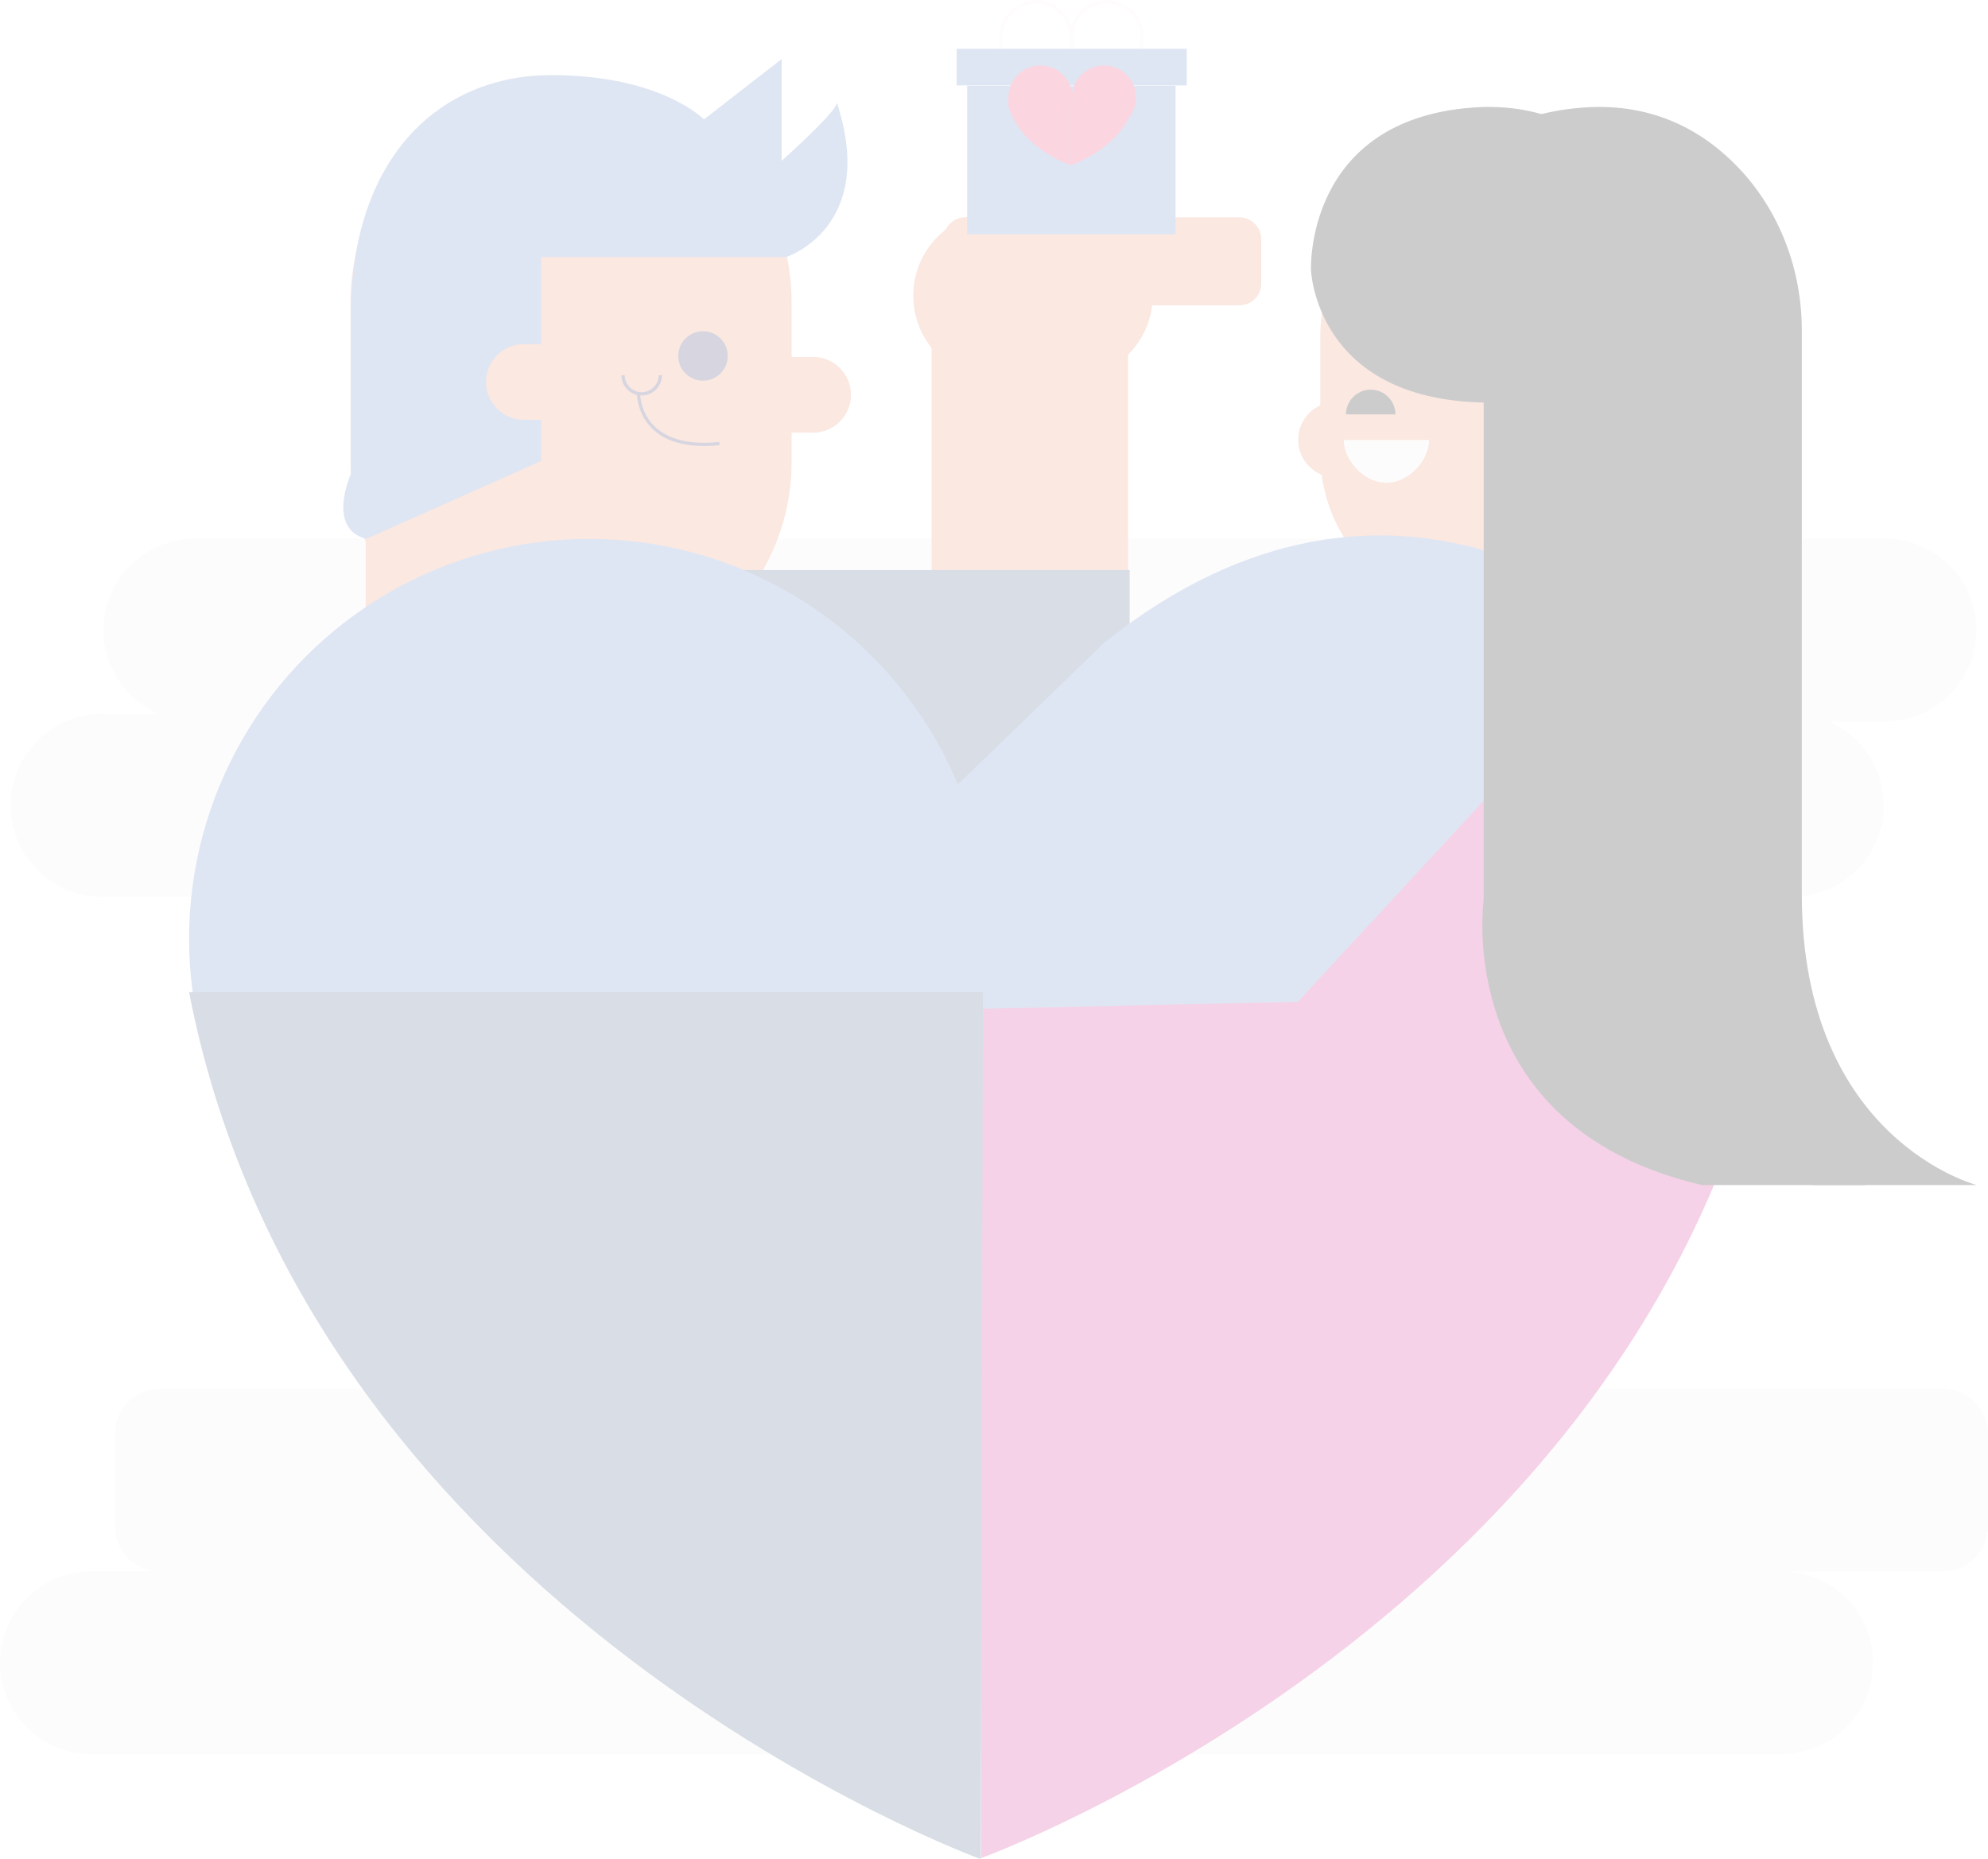 <?xml version="1.0" encoding="utf-8"?>
<!-- Generator: Adobe Illustrator 19.0.0, SVG Export Plug-In . SVG Version: 6.00 Build 0)  -->
<svg version="1.1" id="Layer_1" xmlns="http://www.w3.org/2000/svg" xmlns:xlink="http://www.w3.org/1999/xlink" x="0px" y="0px"
	 viewBox="0 0 619.3 579.1" style="enable-background:new 0 0 619.3 579.1;" xml:space="preserve">
<style type="text/css">
	.st0{opacity:0.2;}
	.st1{fill:#F3F0F2;}
	.st2{fill:#CC2086;}
	.st3{fill:#E88B6B;}
	.st4{fill:#332F64;}
	.st5{fill:#5E81C1;}
	.st6{fill:none;stroke:#332F64;stroke-miterlimit:10;}
	.st7{fill:#010101;}
	.st8{fill:none;stroke:#FEF0F1;stroke-miterlimit:10;}
	.st9{fill:#3A5783;}
	.st10{fill:#EA3064;}
</style>
<g id="XMLID_29_" class="st0">
	<path id="XMLID_66_" class="st1" d="M587.2,224.8H60.7c-15.6,0-28.5-12.8-28.5-28.5l0,0c0-15.6,12.8-28.5,28.5-28.5h526.5
		c15.6,0,28.5,12.8,28.5,28.5l0,0C615.7,212,602.9,224.8,587.2,224.8z"/>
	<path id="XMLID_65_" class="st1" d="M558.4,279.4H31.8c-15.7,0-28.5-12.8-28.5-28.5l0,0c0-15.6,12.8-28.5,28.5-28.5h526.5
		c15.7,0,28.5,12.8,28.5,28.5l0,0C586.8,266.6,574,279.4,558.4,279.4z"/>
	<path id="XMLID_64_" class="st1" d="M605.2,489.6H49.9c-7.7,0-14.1-6.3-14.1-14.1v-28.7c0-7.8,6.3-14.1,14.1-14.1h555.3
		c7.8,0,14.1,6.3,14.1,14.1v28.7C619.3,483.2,613,489.6,605.2,489.6z"/>
	<path id="XMLID_63_" class="st1" d="M555,546.5H28.5C12.8,546.5,0,533.7,0,518l0,0c0-15.6,12.8-28.5,28.5-28.5H555
		c15.6,0,28.5,12.8,28.5,28.5l0,0C583.5,533.7,570.7,546.5,555,546.5z"/>
	<circle id="XMLID_62_" class="st2" cx="429.8" cy="292.5" r="124.6"/>
	<path id="XMLID_61_" class="st3" d="M177.9,212.5L177.9,212.5c-37.8,0-68.7-30.9-68.7-68.7V94.1c0-37.8,30.9-68.7,68.7-68.7l0,0
		c37.8,0,68.7,30.9,68.7,68.7v49.8C246.6,181.6,215.7,212.5,177.9,212.5z"/>
	<path id="XMLID_60_" class="st3" d="M386.1,95.1h-85.4c-3.7,0-6.8-3.1-6.8-6.8V74.5c0-3.7,3.1-6.8,6.8-6.8h85.4
		c3.7,0,6.8,3.1,6.8,6.8v13.9C392.9,92.1,389.9,95.1,386.1,95.1z"/>
	<path id="XMLID_59_" class="st3" d="M298.5,86.4h44.6c4.6,0,8.3,3.7,8.3,8.3v141.2c0,4.6-3.8,8.3-8.3,8.3h-44.6
		c-4.6,0-8.3-3.8-8.3-8.3V94.7C290.2,90.1,294,86.4,298.5,86.4z"/>
	<path id="XMLID_58_" class="st3" d="M253.3,134.8h-14.8c-6.5,0-11.8-5.3-11.8-11.8l0,0c0-6.5,5.3-11.8,11.8-11.8h14.8
		c6.5,0,11.8,5.3,11.8,11.8l0,0C265.1,129.5,259.8,134.8,253.3,134.8z"/>
	<path id="XMLID_57_" class="st3" d="M431,148.8h-14.8c-6.5,0-11.8-5.3-11.8-11.8l0,0c0-6.5,5.3-11.8,11.8-11.8H431
		c6.5,0,11.8,5.3,11.8,11.8l0,0C442.7,143.5,437.4,148.8,431,148.8z"/>
	<path id="XMLID_56_" class="st3" d="M461.7,191.7L461.7,191.7c-27.7,0-50.4-22.7-50.4-50.4v-36.6c0-27.7,22.7-50.4,50.4-50.4l0,0
		c27.7,0,50.4,22.7,50.4,50.4v36.6C512.1,169,489.4,191.7,461.7,191.7z"/>
	<path id="XMLID_55_" class="st3" d="M517,134.7h-10.9c-4.8,0-8.7-3.9-8.7-8.7l0,0c0-4.8,3.9-8.7,8.7-8.7H517c4.8,0,8.7,3.9,8.7,8.7
		l0,0C525.7,130.8,521.8,134.7,517,134.7z"/>
	<circle id="XMLID_54_" class="st4" cx="219" cy="110.9" r="7.7"/>
	<path id="XMLID_27_" class="st5" d="M114.1,167.9l54.5-24.3V80.1h76.3c0,0,28.6-9.2,15.8-48.1c0,2.8-17.2,18.1-17.2,18.1V18.4
		l-24.2,18.8c0,0-13.3-13.8-47.6-13.8s-63.4,25.2-62.4,77.8l0,46.4C109.4,147.6,101.5,164.6,114.1,167.9z"/>
	<path id="XMLID_52_" class="st3" d="M167.5,130.8h-4.3c-6.5,0-11.8-5.3-11.8-11.8l0,0c0-6.5,5.3-11.8,11.8-11.8h4.3
		c6.5,0,11.8,5.3,11.8,11.8l0,0C179.3,125.5,174,130.8,167.5,130.8z"/>
	<path id="XMLID_51_" class="st6" d="M198.9,122.4c0,0-0.4,18.4,25.2,15.8"/>
	<path id="XMLID_50_" class="st6" d="M205.7,116.9c0,3.2-2.6,5.8-5.8,5.8c-3.2,0-5.8-2.6-5.8-5.8"/>
	<polygon id="XMLID_49_" class="st5" points="288.2,224.8 310.8,255.3 306.9,432.7 186.3,280.8 	"/>
	<path id="XMLID_48_" class="st3" d="M333,118.2h-22.4c-14.4,0-26.1-11.7-26.1-26.1l0,0c0-14.3,11.7-26.1,26.1-26.1H333
		c14.3,0,26.1,11.7,26.1,26.1l0,0C359.1,106.4,347.3,118.2,333,118.2z"/>
	<path id="XMLID_47_" class="st7" d="M419.3,129.1c0-4.3,3.5-7.7,7.7-7.7c4.3,0,7.7,3.5,7.7,7.7"/>
	<rect id="XMLID_46_" x="113.9" y="167.9" class="st3" width="34.8" height="39.6"/>
	<path id="XMLID_45_" class="st8" d="M322.8,30L322.8,30c-6.1,0-11-5-11-11v-7.4c0-6.1,5-11,11-11l0,0c6.1,0,11,5,11,11v7.4
		C333.8,25,328.8,30,322.8,30z"/>
	<path id="XMLID_44_" class="st8" d="M344.8,30L344.8,30c-6.1,0-11-5-11-11v-7.4c0-6.1,5-11,11-11l0,0c6.1,0,11,5,11,11v7.4
		C355.8,25,350.9,30,344.8,30z"/>
	<rect id="XMLID_43_" x="298" y="15.2" class="st5" width="71.7" height="11.4"/>
	<rect id="XMLID_42_" x="301.3" y="26.7" class="st5" width="64.9" height="46.3"/>
	<path id="XMLID_26_" class="st1" d="M418.6,137.1c0,6,6,13.3,13.3,13.3s13.3-7.3,13.3-13.3H418.6z"/>
	<rect id="XMLID_40_" x="178.4" y="177.6" class="st9" width="173.5" height="70"/>
	<circle id="XMLID_39_" class="st5" cx="183.5" cy="292.5" r="124.6"/>
	<path id="XMLID_38_" class="st5" d="M307.2,417.2l203.1-219.8c0,0-74.6-70.7-166.4,2.9L226.8,313.7L307.2,417.2z"/>
	<path id="XMLID_25_" class="st2" d="M305.6,314.3v264.6c0,0,209.1-75.8,246.7-270.1L305.6,314.3z"/>
	<path id="XMLID_24_" class="st9" d="M306.2,309.1l-0.7,270.1c0,0-209.1-76.1-246.6-270.1H306.2z"/>
	<path id="XMLID_35_" class="st7" d="M408.4,84.1c0,0,1.3,40.3,53.8,41.3v154.9c0,0-10.1,70.7,68,88.9h51.2c0,0-54.5-14-54.5-90.5
		V102.9c0-18.6-6.7-36.8-19.5-50.4c-10.6-11.2-26.2-20.6-48.5-19C406.4,37.3,408.4,84.1,408.4,84.1z"/>
	<path id="XMLID_34_" class="st7" d="M442.8,84.1c0,0,1.3,40.3,53.8,41.3v154.9c0,0-10.1,70.7,68,88.9h51.2c0,0-54.5-14-54.5-90.5
		V102.9c0-18.6-6.7-36.8-19.5-50.4c-10.6-11.2-26.2-20.6-48.5-19C440.7,37.3,442.8,84.1,442.8,84.1z"/>
	<circle id="XMLID_33_" class="st10" cx="324.1" cy="30.4" r="10"/>
	<path id="XMLID_23_" class="st10" d="M333.6,32.1v19.4c0,0-16.8-5.6-19.8-19.8L333.6,32.1z"/>
	<circle id="XMLID_31_" class="st10" cx="343.9" cy="30.4" r="10"/>
	<path id="XMLID_22_" class="st10" d="M333.6,32.1v19.4c0,0,16.8-5.6,19.8-19.8L333.6,32.1z"/>
</g>
</svg>
